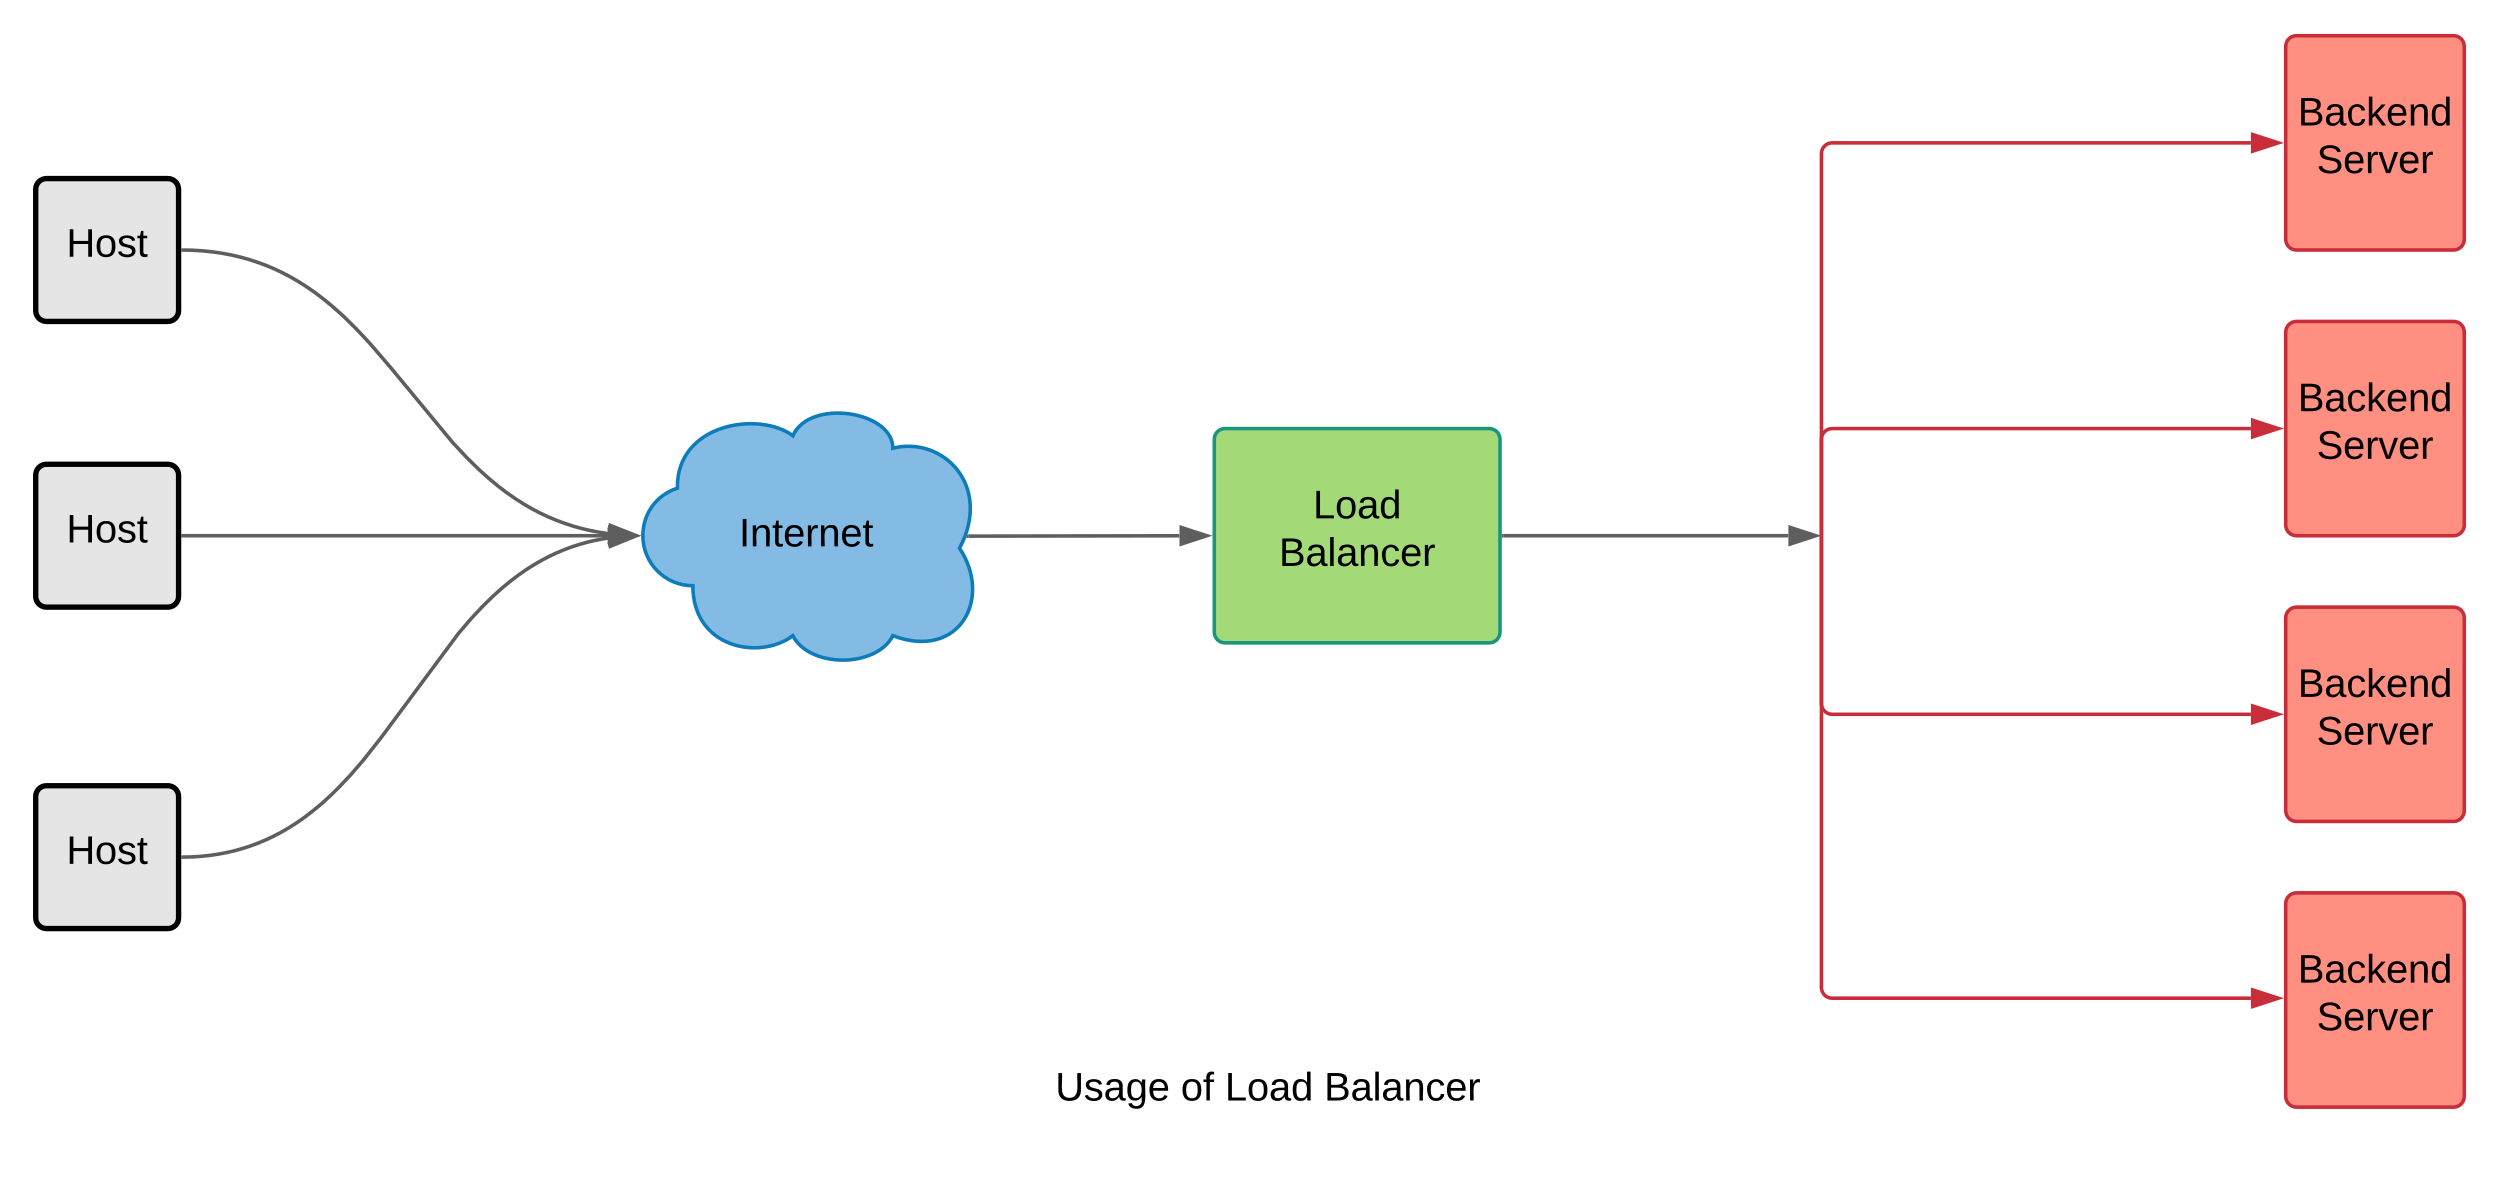 <svg xmlns="http://www.w3.org/2000/svg" xmlns:xlink="http://www.w3.org/1999/xlink" xmlns:lucid="lucid" width="1400" height="663.33"><g transform="translate(-80 -100)" lucid:page-tab-id="0_0"><path d="M100 366c0-3.3 2.7-6 6-6h68c3.3 0 6 2.7 6 6v68c0 3.3-2.7 6-6 6h-68c-3.3 0-6-2.7-6-6z" stroke="#000" stroke-width="3" fill="#e5e5e5"/><use xlink:href="#a" transform="matrix(1,0,0,1,112,372) translate(5.191 31.778)"/><path d="M100 206c0-3.3 2.7-6 6-6h68c3.3 0 6 2.7 6 6v68c0 3.3-2.7 6-6 6h-68c-3.3 0-6-2.7-6-6z" stroke="#000" stroke-width="3" fill="#e5e5e5"/><use xlink:href="#a" transform="matrix(1,0,0,1,112,212) translate(5.191 31.778)"/><path d="M100 546c0-3.3 2.7-6 6-6h68c3.3 0 6 2.7 6 6v68c0 3.3-2.7 6-6 6h-68c-3.3 0-6-2.7-6-6z" stroke="#000" stroke-width="3" fill="#e5e5e5"/><use xlink:href="#a" transform="matrix(1,0,0,1,112,552) translate(5.191 31.778)"/><path d="M468 428c-15.46 0-28-12.54-28-28 0-12.37 7.58-22.8 19.35-26.63C458.67 337 505.33 330 524 344c9.33-21 56-14 56 7 28-7 56 21 37.33 56 18.67 28 0 63-37.33 49-9.33 18.2-46.67 18.2-56 0-18.67 14-56 7-56-28z" stroke="#0c7cba" stroke-width="2" fill="#83bbe5"/><use xlink:href="#b" transform="matrix(1,0,0,1,445,335) translate(48.877 70.997)"/><path d="M182.5 240.02l5.3.1 5.94.38 5.6.6 5.37.78 5.14.98 4.95 1.16 4.8 1.34 4.68 1.53 4.6 1.7 4.55 1.9 4.52 2.14 4.53 2.36 4.57 2.64 4.65 2.96 4.8 3.33 5 3.8 5.3 4.4 5.76 5.18 6.5 6.4 7.9 8.4 11.9 13.86 34.7 41.93 7.88 8.4 6.5 6.4 5.76 5.18 5.3 4.4 5 3.8 4.8 3.32 4.65 2.96 4.57 2.64 4.53 2.36 4.52 2.13 4.55 1.9 4.6 1.7 4.7 1.54 4.8 1.34 4.94 1.16 5.13.98 4.75.7" stroke="#5e5e5e" stroke-width="2" fill="none"/><path d="M182.55 239.02l-.04 2-1-.02v-2z" fill="#5e5e5e"/><path d="M435.77 399.8l-14.53 3.7.6-9.24z" stroke="#5e5e5e" stroke-width="2" fill="#5e5e5e"/><path d="M182.5 400h238" stroke="#5e5e5e" stroke-width="2" fill="none"/><path d="M182.53 401h-1.03v-2h1.03z" fill="#5e5e5e"/><path d="M435.76 400l-14.26 4.64v-9.28z" stroke="#5e5e5e" stroke-width="2" fill="#5e5e5e"/><path d="M182.5 579.98l4.63-.1 5.32-.33 5.08-.53 4.86-.72 4.68-.9 4.54-1.06 4.43-1.24 4.33-1.4 4.26-1.6 4.22-1.76 4.2-1.98 4.22-2.2 4.24-2.45 4.3-2.73 4.43-3.07 4.56-3.47 4.8-3.95 5.06-4.57 5.5-5.4 6.16-6.55 7.3-8.46 9.83-12.48 43.44-58.5 7.28-8.47 6.16-6.56 5.5-5.4 5.07-4.58 4.8-3.95 4.55-3.47 4.42-3.07 4.3-2.74 4.25-2.46 4.2-2.2 4.2-1.98 4.23-1.77 4.27-1.6 4.33-1.4 4.42-1.24 4.55-1.06 4.68-.9 2.46-.36" stroke="#5e5e5e" stroke-width="2" fill="none"/><path d="M182.55 580.98l-1.05.02v-2l1-.02z" fill="#5e5e5e"/><path d="M435.77 400.23l-13.9 5.66-.66-9.25z" stroke="#5e5e5e" stroke-width="2" fill="#5e5e5e"/><path d="M622.43 400.23l118.07-.2" stroke="#5e5e5e" stroke-width="2" fill="none"/><path d="M622.46 401.23h-1.42l.78-2h.64z" fill="#5e5e5e"/><path d="M755.76 400l-14.25 4.66v-9.27z" stroke="#5e5e5e" stroke-width="2" fill="#5e5e5e"/><path d="M760 346c0-3.3 2.7-6 6-6h148c3.3 0 6 2.7 6 6v108c0 3.3-2.7 6-6 6H766c-3.3 0-6-2.7-6-6z" stroke="#19967d" stroke-width="2" fill="#a3d977"/><use xlink:href="#c" transform="matrix(1,0,0,1,765,345) translate(50.309 45.278)"/><use xlink:href="#d" transform="matrix(1,0,0,1,765,345) translate(31.235 71.944)"/><path d="M922 400h159.5" stroke="#5e5e5e" stroke-width="2" fill="none"/><path d="M922.03 401H921v-2h1.03z" fill="#5e5e5e"/><path d="M1096.76 400l-14.26 4.64v-9.28z" stroke="#5e5e5e" stroke-width="2" fill="#5e5e5e"/><path d="M1100 399V186c0-3.3 2.7-6 6-6h234.5M1100 398.97V400" stroke="#c92d39" stroke-width="2" fill="none"/><path d="M1355.76 180l-14.26 4.64v-9.28z" stroke="#c92d39" stroke-width="2" fill="#c92d39"/><path d="M1100 399v-53c0-3.3 2.7-6 6-6h234.5M1100 398.97V400" stroke="#c92d39" stroke-width="2" fill="none"/><path d="M1355.76 340l-14.26 4.64v-9.28z" stroke="#c92d39" stroke-width="2" fill="#c92d39"/><path d="M1100 401v93c0 3.3 2.7 6 6 6h234.5M1100 401.03V400" stroke="#c92d39" stroke-width="2" fill="none"/><path d="M1355.76 500l-14.26 4.64v-9.28z" stroke="#c92d39" stroke-width="2" fill="#c92d39"/><path d="M1100 401v252c0 3.3 2.7 6 6 6h234.5M1100 401.03V400" stroke="#c92d39" stroke-width="2" fill="none"/><path d="M1355.76 659l-14.26 4.64v-9.28z" stroke="#c92d39" stroke-width="2" fill="#c92d39"/><path d="M1360 126c0-3.3 2.7-6 6-6h88c3.3 0 6 2.7 6 6v108c0 3.3-2.7 6-6 6h-88c-3.3 0-6-2.7-6-6z" stroke="#c92d39" stroke-width="2" fill="#ff8f80"/><use xlink:href="#e" transform="matrix(1,0,0,1,1365,125) translate(1.79 45.278)"/><use xlink:href="#f" transform="matrix(1,0,0,1,1365,125) translate(12.346 71.944)"/><path d="M1360 606c0-3.3 2.7-6 6-6h88c3.3 0 6 2.7 6 6v108c0 3.3-2.7 6-6 6h-88c-3.3 0-6-2.7-6-6z" stroke="#c92d39" stroke-width="2" fill="#ff8f80"/><use xlink:href="#e" transform="matrix(1,0,0,1,1365,605) translate(1.79 45.278)"/><use xlink:href="#f" transform="matrix(1,0,0,1,1365,605) translate(12.346 71.944)"/><path d="M1360 446c0-3.3 2.7-6 6-6h88c3.3 0 6 2.7 6 6v108c0 3.3-2.7 6-6 6h-88c-3.3 0-6-2.7-6-6z" stroke="#c92d39" stroke-width="2" fill="#ff8f80"/><use xlink:href="#e" transform="matrix(1,0,0,1,1365,445) translate(1.79 45.278)"/><use xlink:href="#f" transform="matrix(1,0,0,1,1365,445) translate(12.346 71.944)"/><path d="M1360 286c0-3.3 2.7-6 6-6h88c3.3 0 6 2.7 6 6v108c0 3.3-2.7 6-6 6h-88c-3.3 0-6-2.7-6-6z" stroke="#c92d39" stroke-width="2" fill="#ff8f80"/><g><use xlink:href="#e" transform="matrix(1,0,0,1,1365,285) translate(1.79 45.278)"/><use xlink:href="#f" transform="matrix(1,0,0,1,1365,285) translate(12.346 71.944)"/></g><path d="M660 686c0-3.3 2.7-6 6-6h248c3.3 0 6 2.7 6 6v51.33c0 3.32-2.7 6-6 6H666c-3.3 0-6-2.68-6-6z" stroke="#000" stroke-opacity="0" stroke-width="2" fill="#fff" fill-opacity="0"/><g><use xlink:href="#g" transform="matrix(1,0,0,1,665,685) translate(5.957 31.278)"/><use xlink:href="#h" transform="matrix(1,0,0,1,665,685) translate(76.265 31.278)"/><use xlink:href="#i" transform="matrix(1,0,0,1,665,685) translate(100.957 31.278)"/><use xlink:href="#j" transform="matrix(1,0,0,1,665,685) translate(156.512 31.278)"/></g><defs><path d="M197 0v-115H63V0H30v-248h33v105h134v-105h34V0h-34" id="k"/><path d="M100-194c62-1 85 37 85 99 1 63-27 99-86 99S16-35 15-95c0-66 28-99 85-99zM99-20c44 1 53-31 53-75 0-43-8-75-51-75s-53 32-53 75 10 74 51 75" id="l"/><path d="M135-143c-3-34-86-38-87 0 15 53 115 12 119 90S17 21 10-45l28-5c4 36 97 45 98 0-10-56-113-15-118-90-4-57 82-63 122-42 12 7 21 19 24 35" id="m"/><path d="M59-47c-2 24 18 29 38 22v24C64 9 27 4 27-40v-127H5v-23h24l9-43h21v43h35v23H59v120" id="n"/><g id="a"><use transform="matrix(0.062,0,0,0.062,0,0)" xlink:href="#k"/><use transform="matrix(0.062,0,0,0.062,15.988,0)" xlink:href="#l"/><use transform="matrix(0.062,0,0,0.062,28.333,0)" xlink:href="#m"/><use transform="matrix(0.062,0,0,0.062,39.444,0)" xlink:href="#n"/></g><path d="M33 0v-248h34V0H33" id="o"/><path d="M117-194c89-4 53 116 60 194h-32v-121c0-31-8-49-39-48C34-167 62-67 57 0H25l-1-190h30c1 10-1 24 2 32 11-22 29-35 61-36" id="p"/><path d="M100-194c63 0 86 42 84 106H49c0 40 14 67 53 68 26 1 43-12 49-29l28 8c-11 28-37 45-77 45C44 4 14-33 15-96c1-61 26-98 85-98zm52 81c6-60-76-77-97-28-3 7-6 17-6 28h103" id="q"/><path d="M114-163C36-179 61-72 57 0H25l-1-190h30c1 12-1 29 2 39 6-27 23-49 58-41v29" id="r"/><g id="b"><use transform="matrix(0.062,0,0,0.062,0,0)" xlink:href="#o"/><use transform="matrix(0.062,0,0,0.062,6.173,0)" xlink:href="#p"/><use transform="matrix(0.062,0,0,0.062,18.519,0)" xlink:href="#n"/><use transform="matrix(0.062,0,0,0.062,24.691,0)" xlink:href="#q"/><use transform="matrix(0.062,0,0,0.062,37.037,0)" xlink:href="#r"/><use transform="matrix(0.062,0,0,0.062,44.383,0)" xlink:href="#p"/><use transform="matrix(0.062,0,0,0.062,56.728,0)" xlink:href="#q"/><use transform="matrix(0.062,0,0,0.062,69.074,0)" xlink:href="#n"/></g><path d="M30 0v-248h33v221h125V0H30" id="s"/><path d="M141-36C126-15 110 5 73 4 37 3 15-17 15-53c-1-64 63-63 125-63 3-35-9-54-41-54-24 1-41 7-42 31l-33-3c5-37 33-52 76-52 45 0 72 20 72 64v82c-1 20 7 32 28 27v20c-31 9-61-2-59-35zM48-53c0 20 12 33 32 33 41-3 63-29 60-74-43 2-92-5-92 41" id="t"/><path d="M85-194c31 0 48 13 60 33l-1-100h32l1 261h-30c-2-10 0-23-3-31C134-8 116 4 85 4 32 4 16-35 15-94c0-66 23-100 70-100zm9 24c-40 0-46 34-46 75 0 40 6 74 45 74 42 0 51-32 51-76 0-42-9-74-50-73" id="u"/><g id="c"><use transform="matrix(0.062,0,0,0.062,0,0)" xlink:href="#s"/><use transform="matrix(0.062,0,0,0.062,12.346,0)" xlink:href="#l"/><use transform="matrix(0.062,0,0,0.062,24.691,0)" xlink:href="#t"/><use transform="matrix(0.062,0,0,0.062,37.037,0)" xlink:href="#u"/></g><path d="M160-131c35 5 61 23 61 61C221 17 115-2 30 0v-248c76 3 177-17 177 60 0 33-19 50-47 57zm-97-11c50-1 110 9 110-42 0-47-63-36-110-37v79zm0 115c55-2 124 14 124-45 0-56-70-42-124-44v89" id="v"/><path d="M24 0v-261h32V0H24" id="w"/><path d="M96-169c-40 0-48 33-48 73s9 75 48 75c24 0 41-14 43-38l32 2c-6 37-31 61-74 61-59 0-76-41-82-99-10-93 101-131 147-64 4 7 5 14 7 22l-32 3c-4-21-16-35-41-35" id="x"/><g id="d"><use transform="matrix(0.062,0,0,0.062,0,0)" xlink:href="#v"/><use transform="matrix(0.062,0,0,0.062,14.815,0)" xlink:href="#t"/><use transform="matrix(0.062,0,0,0.062,27.16,0)" xlink:href="#w"/><use transform="matrix(0.062,0,0,0.062,32.037,0)" xlink:href="#t"/><use transform="matrix(0.062,0,0,0.062,44.383,0)" xlink:href="#p"/><use transform="matrix(0.062,0,0,0.062,56.728,0)" xlink:href="#x"/><use transform="matrix(0.062,0,0,0.062,67.84,0)" xlink:href="#q"/><use transform="matrix(0.062,0,0,0.062,80.185,0)" xlink:href="#r"/></g><path d="M143 0L79-87 56-68V0H24v-261h32v163l83-92h37l-77 82L181 0h-38" id="y"/><g id="e"><use transform="matrix(0.062,0,0,0.062,0,0)" xlink:href="#v"/><use transform="matrix(0.062,0,0,0.062,14.815,0)" xlink:href="#t"/><use transform="matrix(0.062,0,0,0.062,27.16,0)" xlink:href="#x"/><use transform="matrix(0.062,0,0,0.062,38.272,0)" xlink:href="#y"/><use transform="matrix(0.062,0,0,0.062,49.383,0)" xlink:href="#q"/><use transform="matrix(0.062,0,0,0.062,61.728,0)" xlink:href="#p"/><use transform="matrix(0.062,0,0,0.062,74.074,0)" xlink:href="#u"/></g><path d="M185-189c-5-48-123-54-124 2 14 75 158 14 163 119 3 78-121 87-175 55-17-10-28-26-33-46l33-7c5 56 141 63 141-1 0-78-155-14-162-118-5-82 145-84 179-34 5 7 8 16 11 25" id="z"/><path d="M108 0H70L1-190h34L89-25l56-165h34" id="A"/><g id="f"><use transform="matrix(0.062,0,0,0.062,0,0)" xlink:href="#z"/><use transform="matrix(0.062,0,0,0.062,14.815,0)" xlink:href="#q"/><use transform="matrix(0.062,0,0,0.062,27.16,0)" xlink:href="#r"/><use transform="matrix(0.062,0,0,0.062,34.506,0)" xlink:href="#A"/><use transform="matrix(0.062,0,0,0.062,45.617,0)" xlink:href="#q"/><use transform="matrix(0.062,0,0,0.062,57.963,0)" xlink:href="#r"/></g><path d="M232-93c-1 65-40 97-104 97C67 4 28-28 28-90v-158h33c8 89-33 224 67 224 102 0 64-133 71-224h33v155" id="B"/><path d="M177-190C167-65 218 103 67 71c-23-6-38-20-44-43l32-5c15 47 100 32 89-28v-30C133-14 115 1 83 1 29 1 15-40 15-95c0-56 16-97 71-98 29-1 48 16 59 35 1-10 0-23 2-32h30zM94-22c36 0 50-32 50-73 0-42-14-75-50-75-39 0-46 34-46 75s6 73 46 73" id="C"/><g id="g"><use transform="matrix(0.062,0,0,0.062,0,0)" xlink:href="#B"/><use transform="matrix(0.062,0,0,0.062,15.988,0)" xlink:href="#m"/><use transform="matrix(0.062,0,0,0.062,27.099,0)" xlink:href="#t"/><use transform="matrix(0.062,0,0,0.062,39.444,0)" xlink:href="#C"/><use transform="matrix(0.062,0,0,0.062,51.79,0)" xlink:href="#q"/></g><path d="M101-234c-31-9-42 10-38 44h38v23H63V0H32v-167H5v-23h27c-7-52 17-82 69-68v24" id="D"/><g id="h"><use transform="matrix(0.062,0,0,0.062,0,0)" xlink:href="#l"/><use transform="matrix(0.062,0,0,0.062,12.346,0)" xlink:href="#D"/></g><g id="i"><use transform="matrix(0.062,0,0,0.062,0,0)" xlink:href="#s"/><use transform="matrix(0.062,0,0,0.062,12.346,0)" xlink:href="#l"/><use transform="matrix(0.062,0,0,0.062,24.691,0)" xlink:href="#t"/><use transform="matrix(0.062,0,0,0.062,37.037,0)" xlink:href="#u"/></g><g id="j"><use transform="matrix(0.062,0,0,0.062,0,0)" xlink:href="#v"/><use transform="matrix(0.062,0,0,0.062,14.815,0)" xlink:href="#t"/><use transform="matrix(0.062,0,0,0.062,27.16,0)" xlink:href="#w"/><use transform="matrix(0.062,0,0,0.062,32.037,0)" xlink:href="#t"/><use transform="matrix(0.062,0,0,0.062,44.383,0)" xlink:href="#p"/><use transform="matrix(0.062,0,0,0.062,56.728,0)" xlink:href="#x"/><use transform="matrix(0.062,0,0,0.062,67.84,0)" xlink:href="#q"/><use transform="matrix(0.062,0,0,0.062,80.185,0)" xlink:href="#r"/></g></defs></g></svg>